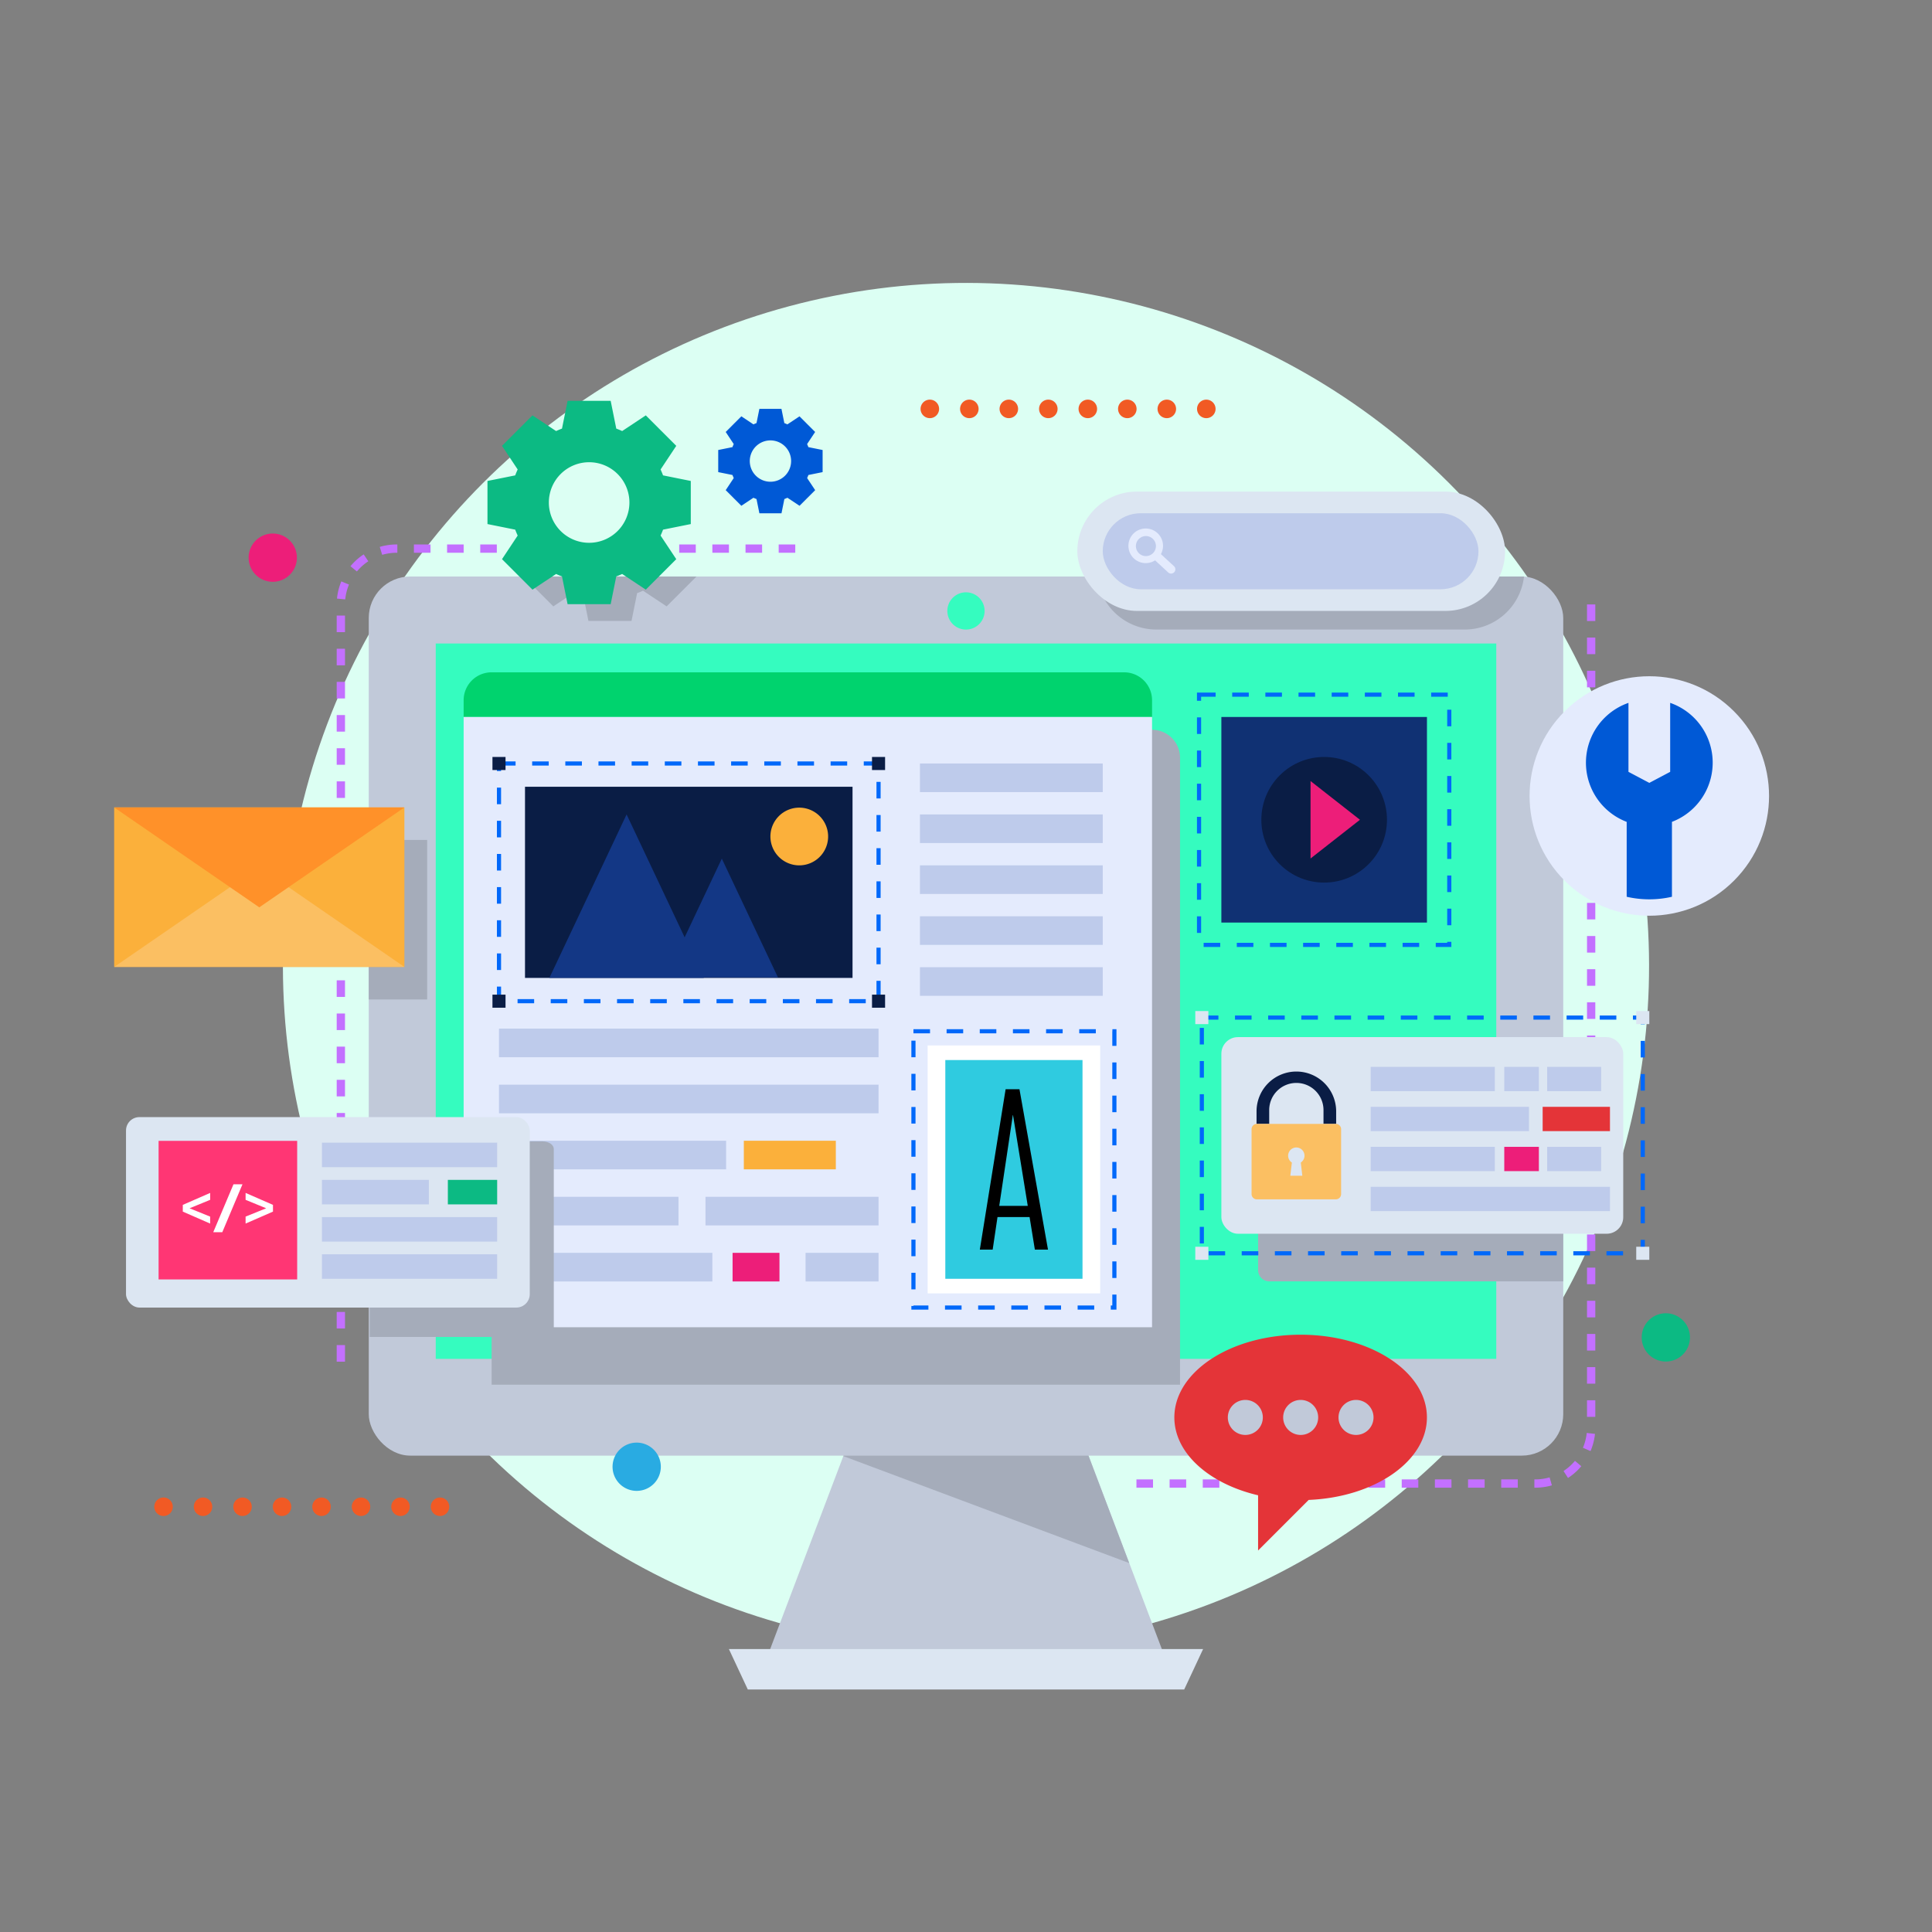 <svg xmlns="http://www.w3.org/2000/svg" width="311.12" height="311.12" viewBox="0 0 311.12 311.12">
  <rect x="0" y="0" width="311.12" height="311.12" fill="#808080" stroke="none"/>
  <g id="Grupo_101341" data-name="Grupo 101341" transform="translate(-23.89 -7.034)">
    <g id="Grupo_101340" data-name="Grupo 101340" transform="translate(23.89 7.034)">
      <circle id="Elipse_5312" data-name="Elipse 5312" cx="109.997" cy="109.997" r="109.997" transform="translate(0 155.56) rotate(-45)" fill="#dcfff3"/>
      <g id="Grupo_101339" data-name="Grupo 101339" transform="translate(18.383 64.356)">
        <g id="Grupo_101275" data-name="Grupo 101275" transform="translate(36.506 23.988)">
          <path id="Trazado_162528" data-name="Trazado 162528" d="M368.685,151.593V284.174a9,9,0,0,1-8.989,8.989H294.979" transform="translate(-167.342 -142.604)" fill="none" stroke="#c370ff" stroke-miterlimit="10" stroke-width="1.335" stroke-dasharray="2.67 2.67"/>
          <path id="Trazado_162529" data-name="Trazado 162529" d="M105.411,269.177V147.232a9,9,0,0,1,8.989-8.989h64.838" transform="translate(-105.411 -138.243)" fill="none" stroke="#c370ff" stroke-miterlimit="10" stroke-width="1.335" stroke-dasharray="2.67 2.67"/>
        </g>
        <g id="Grupo_101278" data-name="Grupo 101278" transform="translate(41 28.482)">
          <g id="Grupo_101276" data-name="Grupo 101276" transform="translate(57.995 125.989)">
            <path id="Trazado_162530" data-name="Trazado 162530" d="M253.429,332.039H225.794l-17.752,46.815h63.139Z" transform="translate(-201.429 -332.039)" fill="#c1c9d9"/>
            <path id="Trazado_162531" data-name="Trazado 162531" d="M271.541,407.953H201.265l-3.044-6.509h76.364Z" transform="translate(-198.221 -354.713)" fill="#dce6f2"/>
            <path id="Trazado_162532" data-name="Trazado 162532" d="M225.59,352.841l46.041,17.228-8.449-22.281H227.506Z" transform="translate(-207.162 -337.184)" fill="#a5acba" style="mix-blend-mode: multiply;isolation: isolate"/>
          </g>
          <g id="Grupo_101277" data-name="Grupo 101277">
            <rect id="Rectángulo_24506" data-name="Rectángulo 24506" width="192.354" height="141.569" rx="6.675" fill="#c1c9d9"/>
            <path id="Trazado_162533" data-name="Trazado 162533" d="M256.471,151.7a3,3,0,1,1-3-3A3,3,0,0,1,256.471,151.7Z" transform="translate(-157.298 -146.154)" fill="#35fcbf"/>
            <rect id="Rectángulo_24507" data-name="Rectángulo 24507" width="115.203" height="170.782" transform="translate(181.568 10.786) rotate(90)" fill="#35fcbf"/>
          </g>
        </g>
        <g id="Grupo_101283" data-name="Grupo 101283" transform="translate(6.46)">
          <g id="Grupo_101281" data-name="Grupo 101281">
            <g id="Grupo_101279" data-name="Grupo 101279" transform="translate(0 176.793)">
              <path id="Trazado_162534" data-name="Trazado 162534" d="M63.77,366.682a1.491,1.491,0,1,1-1.491-1.491A1.491,1.491,0,0,1,63.77,366.682Z" transform="translate(-60.787 -365.191)" fill="#f15a24"/>
              <circle id="Elipse_5313" data-name="Elipse 5313" cx="1.491" cy="1.491" r="1.491" transform="translate(6.361 0)" fill="#f15a24"/>
              <circle id="Elipse_5314" data-name="Elipse 5314" cx="1.491" cy="1.491" r="1.491" transform="translate(12.721 0)" fill="#f15a24"/>
              <circle id="Elipse_5315" data-name="Elipse 5315" cx="1.491" cy="1.491" r="1.491" transform="translate(19.081 0)" fill="#f15a24"/>
              <circle id="Elipse_5316" data-name="Elipse 5316" cx="1.491" cy="1.491" r="1.491" transform="translate(25.442 0)" fill="#f15a24"/>
              <circle id="Elipse_5317" data-name="Elipse 5317" cx="1.491" cy="1.491" r="1.491" transform="translate(31.802 0)" fill="#f15a24"/>
              <circle id="Elipse_5318" data-name="Elipse 5318" cx="1.491" cy="1.491" r="1.491" transform="translate(38.162 0)" fill="#f15a24"/>
              <circle id="Elipse_5319" data-name="Elipse 5319" cx="1.491" cy="1.491" r="1.491" transform="translate(44.523 0)" fill="#f15a24"/>
            </g>
            <g id="Grupo_101280" data-name="Grupo 101280" transform="translate(123.401)">
              <path id="Trazado_162535" data-name="Trazado 162535" d="M247.047,104.107a1.491,1.491,0,1,1-1.491-1.491A1.492,1.492,0,0,1,247.047,104.107Z" transform="translate(-244.064 -102.616)" fill="#f15a24"/>
              <path id="Trazado_162536" data-name="Trazado 162536" d="M256.493,104.107A1.491,1.491,0,1,1,255,102.616,1.491,1.491,0,0,1,256.493,104.107Z" transform="translate(-247.15 -102.616)" fill="#f15a24"/>
              <path id="Trazado_162537" data-name="Trazado 162537" d="M265.94,104.107a1.491,1.491,0,1,1-1.491-1.491A1.492,1.492,0,0,1,265.94,104.107Z" transform="translate(-250.237 -102.616)" fill="#f15a24"/>
              <path id="Trazado_162538" data-name="Trazado 162538" d="M275.386,104.107a1.491,1.491,0,1,1-1.491-1.491A1.491,1.491,0,0,1,275.386,104.107Z" transform="translate(-253.323 -102.616)" fill="#f15a24"/>
              <path id="Trazado_162539" data-name="Trazado 162539" d="M284.833,104.107a1.491,1.491,0,1,1-1.491-1.491A1.492,1.492,0,0,1,284.833,104.107Z" transform="translate(-256.409 -102.616)" fill="#f15a24"/>
              <path id="Trazado_162540" data-name="Trazado 162540" d="M294.279,104.107a1.491,1.491,0,1,1-1.491-1.491A1.491,1.491,0,0,1,294.279,104.107Z" transform="translate(-259.495 -102.616)" fill="#f15a24"/>
              <path id="Trazado_162541" data-name="Trazado 162541" d="M303.726,104.107a1.491,1.491,0,1,1-1.491-1.491A1.492,1.492,0,0,1,303.726,104.107Z" transform="translate(-262.581 -102.616)" fill="#f15a24"/>
              <path id="Trazado_162542" data-name="Trazado 162542" d="M313.172,104.107a1.491,1.491,0,1,1-1.491-1.491A1.491,1.491,0,0,1,313.172,104.107Z" transform="translate(-265.667 -102.616)" fill="#f15a24"/>
            </g>
          </g>
          <g id="Grupo_101282" data-name="Grupo 101282" transform="translate(15.196 21.562)">
            <path id="Trazado_162543" data-name="Trazado 162543" d="M424.31,325.016a3.886,3.886,0,1,1-3.886-3.886A3.886,3.886,0,0,1,424.31,325.016Z" transform="translate(-192.206 -195.566)" fill="#0cba83"/>
            <path id="Trazado_162544" data-name="Trazado 162544" d="M91.127,138.526a3.886,3.886,0,1,1-3.886-3.886A3.886,3.886,0,0,1,91.127,138.526Z" transform="translate(-83.356 -134.64)" fill="#ed1e79"/>
            <path id="Trazado_162545" data-name="Trazado 162545" d="M178.167,355.953a3.886,3.886,0,1,1-3.886-3.886A3.886,3.886,0,0,1,178.167,355.953Z" transform="translate(-111.791 -205.673)" fill="#29abe2"/>
          </g>
        </g>
        <g id="Grupo_101300" data-name="Grupo 101300" transform="translate(56.28 43.912)">
          <g id="Grupo_101285" data-name="Grupo 101285">
            <path id="Trazado_162546" data-name="Trazado 162546" d="M247.835,181.576H145.965a4.5,4.5,0,0,0-4.494,4.494V287.042H252.33V186.07A4.5,4.5,0,0,0,247.835,181.576Z" transform="translate(-136.966 -172.324)" fill="#a5acba" style="mix-blend-mode: multiply;isolation: isolate"/>
            <g id="Grupo_101284" data-name="Grupo 101284">
              <path id="Trazado_162547" data-name="Trazado 162547" d="M245.639,172.329a4.494,4.494,0,0,0-4.494-4.494H139.275a4.494,4.494,0,0,0-4.494,4.494v2.7H245.639Z" transform="translate(-134.781 -167.835)" fill="#00d36e"/>
              <rect id="Rectángulo_24508" data-name="Rectángulo 24508" width="110.858" height="98.274" transform="translate(0 7.191)" fill="#e4ebfd"/>
            </g>
          </g>
          <g id="Grupo_101299" data-name="Grupo 101299" transform="translate(4.64 13.629)">
            <g id="Grupo_101286" data-name="Grupo 101286" transform="translate(68.841 1.053)">
              <rect id="Rectángulo_24509" data-name="Rectángulo 24509" width="29.437" height="4.607" fill="#becbeb"/>
              <rect id="Rectángulo_24510" data-name="Rectángulo 24510" width="29.437" height="4.608" transform="translate(0 8.201)" fill="#becbeb"/>
              <rect id="Rectángulo_24511" data-name="Rectángulo 24511" width="29.437" height="4.607" transform="translate(0 16.402)" fill="#becbeb"/>
              <rect id="Rectángulo_24512" data-name="Rectángulo 24512" width="29.437" height="4.607" transform="translate(0 24.603)" fill="#becbeb"/>
              <rect id="Rectángulo_24513" data-name="Rectángulo 24513" width="29.437" height="4.607" transform="translate(0 32.805)" fill="#becbeb"/>
            </g>
            <g id="Grupo_101289" data-name="Grupo 101289" transform="translate(67.793 44.173)">
              <rect id="Rectángulo_24514" data-name="Rectángulo 24514" width="32.359" height="44.493" fill="none" stroke="#0068fa" stroke-miterlimit="10" stroke-width="0.667" stroke-dasharray="2.67 2.67"/>
              <g id="Grupo_101288" data-name="Grupo 101288" transform="translate(2.286 2.281)">
                <rect id="Rectángulo_24515" data-name="Rectángulo 24515" width="27.788" height="39.931" fill="#fff"/>
                <rect id="Rectángulo_24516" data-name="Rectángulo 24516" width="22.093" height="35.226" transform="translate(2.847 2.353)" fill="#2fcbe0"/>
                <g id="Grupo_101287" data-name="Grupo 101287" transform="translate(8.406 7.052)">
                  <path id="Trazado_162548" data-name="Trazado 162548" d="M262.391,267.544h2.229l4.594,25.828H267.1l-.851-5.239h-5.166l-.778,5.239h-2.068Zm3.566,18.784-2.377-14.617h-.029l-2.187,14.617Z" transform="translate(-258.238 -267.544)"/>
                </g>
              </g>
            </g>
            <g id="Grupo_101298" data-name="Grupo 101298">
              <g id="Grupo_101290" data-name="Grupo 101290" transform="translate(1.053 43.748)">
                <rect id="Rectángulo_24517" data-name="Rectángulo 24517" width="61.122" height="4.607" fill="#becbeb"/>
                <rect id="Rectángulo_24518" data-name="Rectángulo 24518" width="61.122" height="4.607" transform="translate(0 9.027)" fill="#becbeb"/>
                <rect id="Rectángulo_24519" data-name="Rectángulo 24519" width="36.574" height="4.607" transform="translate(0 18.054)" fill="#becbeb"/>
                <rect id="Rectángulo_24520" data-name="Rectángulo 24520" width="28.901" height="4.607" transform="translate(0 27.081)" fill="#becbeb"/>
                <rect id="Rectángulo_24521" data-name="Rectángulo 24521" width="7.55" height="4.607" transform="translate(37.616 36.107)" fill="#ed1e79"/>
                <rect id="Rectángulo_24522" data-name="Rectángulo 24522" width="34.358" height="4.607" transform="translate(0 36.107)" fill="#becbeb"/>
                <rect id="Rectángulo_24523" data-name="Rectángulo 24523" width="14.815" height="4.607" transform="translate(39.426 18.054)" fill="#fbb03b"/>
                <rect id="Rectángulo_24524" data-name="Rectángulo 24524" width="27.869" height="4.607" transform="translate(33.253 27.081)" fill="#becbeb"/>
                <rect id="Rectángulo_24525" data-name="Rectángulo 24525" width="11.753" height="4.607" transform="translate(49.369 36.107)" fill="#becbeb"/>
              </g>
              <g id="Grupo_101297" data-name="Grupo 101297">
                <g id="Grupo_101292" data-name="Grupo 101292" transform="translate(5.241 4.799)">
                  <rect id="Rectángulo_24526" data-name="Rectángulo 24526" width="52.744" height="30.783" fill="#0a1d45"/>
                  <g id="Grupo_101291" data-name="Grupo 101291" transform="translate(3.928 3.363)">
                    <path id="Trazado_162549" data-name="Trazado 162549" d="M183.057,208.938l-5.986,12.674-9.347-19.791-12.434,26.328h24.868l-.035-.074H192.1Z" transform="translate(-155.291 -200.729)" fill="#133785"/>
                    <path id="Trazado_162550" data-name="Trazado 162550" d="M212.8,200.2a4.646,4.646,0,1,0,4.646,4.646A4.646,4.646,0,0,0,212.8,200.2Z" transform="translate(-172.562 -200.199)" fill="#fbb03b"/>
                  </g>
                </g>
                <g id="Grupo_101296" data-name="Grupo 101296">
                  <rect id="Rectángulo_24527" data-name="Rectángulo 24527" width="61.122" height="38.276" transform="translate(1.053 1.053)" fill="none" stroke="#0068fa" stroke-miterlimit="10" stroke-width="0.667" stroke-dasharray="2.67 2.67"/>
                  <g id="Grupo_101295" data-name="Grupo 101295">
                    <g id="Grupo_101293" data-name="Grupo 101293">
                      <rect id="Rectángulo_24528" data-name="Rectángulo 24528" width="2.105" height="2.105" transform="translate(61.122)" fill="#0a1d45"/>
                      <rect id="Rectángulo_24529" data-name="Rectángulo 24529" width="2.105" height="2.105" fill="#0a1d45"/>
                    </g>
                    <g id="Grupo_101294" data-name="Grupo 101294" transform="translate(0 38.276)">
                      <rect id="Rectángulo_24530" data-name="Rectángulo 24530" width="2.105" height="2.105" transform="translate(61.122)" fill="#0a1d45"/>
                      <rect id="Rectángulo_24531" data-name="Rectángulo 24531" width="2.105" height="2.105" fill="#0a1d45"/>
                    </g>
                  </g>
                </g>
              </g>
            </g>
          </g>
        </g>
        <g id="Grupo_101303" data-name="Grupo 101303" transform="translate(174.705 47.508)">
          <rect id="Rectángulo_24532" data-name="Rectángulo 24532" width="40.297" height="40.297" fill="none" stroke="#0068fa" stroke-miterlimit="10" stroke-width="0.667" stroke-dasharray="2.67 2.67"/>
          <g id="Grupo_101302" data-name="Grupo 101302" transform="translate(3.595 3.595)">
            <rect id="Rectángulo_24533" data-name="Rectángulo 24533" width="33.106" height="33.106" fill="#103173"/>
            <g id="Grupo_101301" data-name="Grupo 101301" transform="translate(2.248 2.248)">
              <circle id="Elipse_5320" data-name="Elipse 5320" cx="10.115" cy="10.115" r="10.115" transform="translate(0 14.305) rotate(-45)" fill="#0a1d45"/>
              <path id="Trazado_162551" data-name="Trazado 162551" d="M337.332,193.836v12.475l7.958-6.237Z" transform="translate(-325.221 -185.769)" fill="#ed1e79"/>
            </g>
          </g>
        </g>
        <g id="Grupo_101306" data-name="Grupo 101306" transform="translate(155.105 14.804)">
          <path id="Trazado_162552" data-name="Trazado 162552" d="M286.275,144.918a9.607,9.607,0,0,0,9.545,8.54h49.662a9.607,9.607,0,0,0,9.545-8.54Z" transform="translate(-283.098 -131.24)" fill="#a5acba" style="mix-blend-mode: multiply;isolation: isolate"/>
          <g id="Grupo_101305" data-name="Grupo 101305" transform="translate(0)">
            <rect id="Rectángulo_24534" data-name="Rectángulo 24534" width="68.879" height="19.221" rx="9.611" fill="#dce6f2"/>
            <g id="Grupo_101304" data-name="Grupo 101304" transform="translate(4.094 3.487)">
              <rect id="Rectángulo_24535" data-name="Rectángulo 24535" width="60.503" height="12.247" rx="6.123" fill="#becbeb"/>
              <path id="Trazado_162553" data-name="Trazado 162553" d="M301.13,139.527l-2.087-1.925a2.787,2.787,0,1,0-.935,1.005l2.089,1.928a.687.687,0,1,0,.932-1.008Zm-2.889-3.22a1.612,1.612,0,1,1-1.612-1.612A1.614,1.614,0,0,1,298.241,136.307Z" transform="translate(-289.678 -131.017)" fill="#e4ebfd"/>
            </g>
          </g>
        </g>
        <g id="Grupo_101318" data-name="Grupo 101318" transform="translate(174.101 98.458)">
          <path id="Trazado_162554" data-name="Trazado 162554" d="M373.931,266.459H326.593a1.8,1.8,0,0,0-1.8,1.8v28.07a1.8,1.8,0,0,0,1.8,1.8h47.339Z" transform="translate(-314.679 -254.601)" fill="#a5acba" style="mix-blend-mode: multiply;isolation: isolate"/>
          <g id="Grupo_101317" data-name="Grupo 101317">
            <g id="Grupo_101310" data-name="Grupo 101310">
              <rect id="Rectángulo_24536" data-name="Rectángulo 24536" width="71.008" height="37.957" transform="translate(1.053 1.053)" fill="none" stroke="#0068fa" stroke-miterlimit="10" stroke-width="0.667" stroke-dasharray="2.67 2.67"/>
              <g id="Grupo_101309" data-name="Grupo 101309">
                <g id="Grupo_101307" data-name="Grupo 101307">
                  <rect id="Rectángulo_24537" data-name="Rectángulo 24537" width="2.105" height="2.105" transform="translate(71.008)" fill="#dce6f2"/>
                  <rect id="Rectángulo_24538" data-name="Rectángulo 24538" width="2.105" height="2.105" fill="#dce6f2"/>
                </g>
                <g id="Grupo_101308" data-name="Grupo 101308" transform="translate(0 37.957)">
                  <rect id="Rectángulo_24539" data-name="Rectángulo 24539" width="2.105" height="2.105" transform="translate(71.008)" fill="#dce6f2"/>
                  <rect id="Rectángulo_24540" data-name="Rectángulo 24540" width="2.105" height="2.105" fill="#dce6f2"/>
                </g>
              </g>
            </g>
            <g id="Grupo_101316" data-name="Grupo 101316" transform="translate(4.199 4.199)">
              <rect id="Rectángulo_24541" data-name="Rectángulo 24541" width="64.716" height="31.665" rx="2.67" fill="#dce6f2"/>
              <g id="Grupo_101315" data-name="Grupo 101315" transform="translate(4.864 4.789)">
                <g id="Grupo_101313" data-name="Grupo 101313" transform="translate(19.179)">
                  <g id="Grupo_101311" data-name="Grupo 101311">
                    <rect id="Rectángulo_24542" data-name="Rectángulo 24542" width="19.995" height="3.912" fill="#becbeb"/>
                    <rect id="Rectángulo_24543" data-name="Rectángulo 24543" width="25.495" height="3.912" transform="translate(0 6.437)" fill="#becbeb"/>
                    <rect id="Rectángulo_24544" data-name="Rectángulo 24544" width="10.838" height="3.912" transform="translate(27.697 6.437)" fill="#e43438"/>
                    <rect id="Rectángulo_24545" data-name="Rectángulo 24545" width="5.571" height="3.912" transform="translate(27.086 3.912) rotate(180)" fill="#becbeb"/>
                    <rect id="Rectángulo_24546" data-name="Rectángulo 24546" width="8.695" height="3.912" transform="translate(37.115 3.912) rotate(180)" fill="#becbeb"/>
                  </g>
                  <g id="Grupo_101312" data-name="Grupo 101312" transform="translate(0 12.88)">
                    <rect id="Rectángulo_24547" data-name="Rectángulo 24547" width="19.995" height="3.912" fill="#becbeb"/>
                    <rect id="Rectángulo_24548" data-name="Rectángulo 24548" width="38.535" height="3.912" transform="translate(0 6.436)" fill="#becbeb"/>
                    <rect id="Rectángulo_24549" data-name="Rectángulo 24549" width="5.571" height="3.912" transform="translate(27.086 3.912) rotate(180)" fill="#ed1e79"/>
                    <rect id="Rectángulo_24550" data-name="Rectángulo 24550" width="8.695" height="3.912" transform="translate(37.115 3.912) rotate(180)" fill="#becbeb"/>
                  </g>
                </g>
                <g id="Grupo_101314" data-name="Grupo 101314" transform="translate(0 0.754)">
                  <path id="Trazado_162555" data-name="Trazado 162555" d="M330.831,263.316h0a6.41,6.41,0,0,0-6.41,6.41v2.021h2.038v-2.225a4.372,4.372,0,0,1,4.372-4.372h0a4.372,4.372,0,0,1,4.372,4.372v2.225h2.038v-2.021A6.41,6.41,0,0,0,330.831,263.316Z" transform="translate(-323.62 -263.316)" fill="#0a1d45"/>
                  <path id="Trazado_162556" data-name="Trazado 162556" d="M336.8,275.837H324.08a.849.849,0,0,0-.849.848v10.451a.849.849,0,0,0,.849.849H336.8a.849.849,0,0,0,.849-.849V276.685A.849.849,0,0,0,336.8,275.837Zm-5.395,8.348h-1.935l.25-2.124a1.318,1.318,0,1,1,1.434,0Z" transform="translate(-323.231 -267.407)" fill="#fbbf62"/>
                </g>
              </g>
            </g>
          </g>
        </g>
        <g id="Grupo_101338" data-name="Grupo 101338" transform="translate(0 0.196)">
          <path id="Trazado_162557" data-name="Trazado 162557" d="M325.1,326.26c-11.231,0-20.336,5.963-20.336,13.317,0,5.78,5.624,10.7,13.484,12.541v8.893l8.146-8.146c10.628-.438,19.042-6.218,19.042-13.288C345.441,332.223,336.336,326.26,325.1,326.26ZM316.192,342.4a2.819,2.819,0,1,1,2.82-2.82A2.82,2.82,0,0,1,316.192,342.4Zm8.913,0a2.819,2.819,0,1,1,2.82-2.82A2.82,2.82,0,0,1,325.1,342.4Zm8.913,0a2.819,2.819,0,1,1,2.82-2.82A2.82,2.82,0,0,1,334.018,342.4Z" transform="translate(-134.035 -175.876)" fill="#e43438"/>
          <g id="Grupo_101326" data-name="Grupo 101326" transform="translate(60.118)">
            <g id="Grupo_101320" data-name="Grupo 101320" transform="translate(37.168 1.295)">
              <g id="Grupo_101319" data-name="Grupo 101319">
                <path id="Trazado_162558" data-name="Trazado 162558" d="M212.482,115.011v-3.562l-2.293-.462h0c-.062-.168-.131-.332-.206-.493l0,0,1.295-1.948-2.519-2.519-1.948,1.295,0,0c-.161-.075-.325-.145-.493-.206h0l-.463-2.293H202.3l-.463,2.293h0c-.168.061-.331.131-.493.206l0,0-1.949-1.295-2.518,2.519,1.294,1.948,0,0c-.075.161-.144.325-.206.493h0l-2.293.462v3.562l2.293.463h0c.062.168.131.332.206.493l0,0-1.294,1.949,2.518,2.518,1.949-1.294,0,0c.162.075.325.145.493.207h0l.463,2.293h3.561l.463-2.293h0c.168-.062.332-.132.493-.207l0,0,1.948,1.294,2.519-2.518-1.295-1.949,0,0c.075-.161.144-.325.206-.493h0Zm-8.4,1.548a3.328,3.328,0,1,1,3.328-3.329A3.328,3.328,0,0,1,204.082,116.559Z" transform="translate(-195.682 -104.83)" fill="#0059d6"/>
              </g>
            </g>
            <g id="Grupo_101325" data-name="Grupo 101325">
              <g id="Grupo_101322" data-name="Grupo 101322" transform="translate(5.792 28.286)" style="mix-blend-mode: multiply;isolation: isolate">
                <g id="Grupo_101321" data-name="Grupo 101321">
                  <path id="Trazado_162559" data-name="Trazado 162559" d="M149.082,144.918l4.81,4.81,3.8-2.523-.007-.007c.314.145.634.281.961.4h0l.9,4.468h6.941l.9-4.468h0c.327-.121.647-.257.961-.4l-.007.007,3.8,2.523,4.81-4.81Z" transform="translate(-149.082 -144.918)" fill="#a5acba"/>
                </g>
              </g>
              <g id="Grupo_101324" data-name="Grupo 101324">
                <g id="Grupo_101323" data-name="Grupo 101323">
                  <path id="Trazado_162560" data-name="Trazado 162560" d="M173.22,122.748v-6.941l-4.468-.9h0c-.121-.327-.256-.647-.4-.961l.007.007,2.523-3.8-4.908-4.908-3.8,2.523.006.007c-.313-.146-.633-.281-.96-.4h0l-.9-4.469h-6.94l-.9,4.469h0c-.327.121-.646.256-.96.4l.007-.007-3.8-2.523-4.908,4.908,2.522,3.8.007-.007c-.145.314-.281.634-.4.961h0l-4.469.9v6.941l4.469.9h0c.12.327.256.647.4.961l-.007-.007-2.522,3.8,4.908,4.908,3.8-2.523-.007-.007c.314.146.634.281.96.4h0l.9,4.469h6.94l.9-4.469h0c.327-.121.647-.256.96-.4l-.006.007,3.8,2.523,4.908-4.908-2.523-3.8-.007.007c.146-.314.281-.634.4-.961h0Zm-16.37,3.016a6.487,6.487,0,1,1,6.487-6.487A6.487,6.487,0,0,1,156.85,125.764Z" transform="translate(-140.48 -102.907)" fill="#0cba83"/>
                </g>
              </g>
            </g>
          </g>
          <g id="Grupo_101327" data-name="Grupo 101327" transform="translate(219.944 36.359)">
            <circle id="Elipse_5321" data-name="Elipse 5321" cx="19.283" cy="19.283" r="19.283" transform="translate(0 27.271) rotate(-45)" fill="#e4ebfd"/>
            <path id="Trazado_162561" data-name="Trazado 162561" d="M416.769,175.141v11.107l-3.359,1.776-3.358-1.776V175.141a10.2,10.2,0,0,0-.286,19.162v12.06a16.292,16.292,0,0,0,7.288,0V194.3a10.2,10.2,0,0,0-.285-19.162Z" transform="translate(-386.139 -162.864)" fill="#0059d6"/>
          </g>
          <g id="Grupo_101337" data-name="Grupo 101337" transform="translate(0 65.471)">
            <g id="Grupo_101334" data-name="Grupo 101334" transform="translate(1.909 49.87)">
              <path id="Trazado_162562" data-name="Trazado 162562" d="M140.153,280.022H112.308v31.487h27.845c.992,0,1.8-.539,1.8-1.206V281.228C141.951,280.562,141.146,280.022,140.153,280.022Z" transform="translate(-73.067 -276.11)" fill="#a5acba" style="mix-blend-mode: multiply;isolation: isolate"/>
              <g id="Grupo_101333" data-name="Grupo 101333">
                <rect id="Rectángulo_24551" data-name="Rectángulo 24551" width="65.017" height="30.671" rx="2.158" fill="#dce6f2"/>
                <g id="Grupo_101332" data-name="Grupo 101332" transform="translate(5.247 3.825)">
                  <g id="Grupo_101328" data-name="Grupo 101328" transform="translate(26.306 0.293)">
                    <rect id="Rectángulo_24552" data-name="Rectángulo 24552" width="28.216" height="3.946" transform="translate(28.216 21.919) rotate(180)" fill="#becbeb"/>
                    <rect id="Rectángulo_24553" data-name="Rectángulo 24553" width="28.216" height="3.946" transform="translate(28.216 15.928) rotate(180)" fill="#becbeb"/>
                    <rect id="Rectángulo_24554" data-name="Rectángulo 24554" width="17.216" height="3.946" transform="translate(17.216 9.937) rotate(180)" fill="#becbeb"/>
                    <rect id="Rectángulo_24555" data-name="Rectángulo 24555" width="7.941" height="3.946" transform="translate(28.216 9.937) rotate(180)" fill="#0cba83"/>
                    <rect id="Rectángulo_24556" data-name="Rectángulo 24556" width="28.216" height="3.946" transform="translate(28.216 3.946) rotate(180)" fill="#becbeb"/>
                  </g>
                  <g id="Grupo_101331" data-name="Grupo 101331">
                    <g id="Grupo_101330" data-name="Grupo 101330">
                      <rect id="Rectángulo_24557" data-name="Rectángulo 24557" width="22.316" height="22.316" fill="#ff3674"/>
                      <g id="Grupo_101329" data-name="Grupo 101329" transform="translate(3.898 6.996)">
                        <path id="Trazado_162563" data-name="Trazado 162563" d="M67.61,295.356v-1.085l4.407-1.926v1.114L68.7,294.818l3.313,1.341v1.122Z" transform="translate(-67.61 -290.957)" fill="#fff"/>
                        <path id="Trazado_162564" data-name="Trazado 162564" d="M78.15,290.284H79.6L76.349,298H74.895Z" transform="translate(-69.99 -290.284)" fill="#fff"/>
                        <path id="Trazado_162565" data-name="Trazado 162565" d="M82.629,296.159l3.313-1.341-3.313-1.359v-1.114l4.408,1.926v1.085l-4.408,1.925Z" transform="translate(-72.517 -290.957)" fill="#fff"/>
                      </g>
                    </g>
                  </g>
                </g>
              </g>
            </g>
            <g id="Grupo_101336" data-name="Grupo 101336">
              <rect id="Rectángulo_24558" data-name="Rectángulo 24558" width="9.403" height="25.688" transform="translate(41 5.24)" fill="#a5acba" style="mix-blend-mode: multiply;isolation: isolate"/>
              <g id="Grupo_101335" data-name="Grupo 101335">
                <rect id="Rectángulo_24559" data-name="Rectángulo 24559" width="46.74" height="25.688" fill="#fbb03b"/>
                <path id="Trazado_162566" data-name="Trazado 162566" d="M74.563,230.49h23.37L74.563,214.4,51.193,230.49Z" transform="translate(-51.192 -204.802)" fill="#fbbf62"/>
                <path id="Trazado_162567" data-name="Trazado 162567" d="M74.563,200.145H51.193l23.37,16.091,23.37-16.091Z" transform="translate(-51.192 -200.145)" fill="#ff9129"/>
              </g>
            </g>
          </g>
        </g>
      </g>
    </g>
  </g>
</svg>
